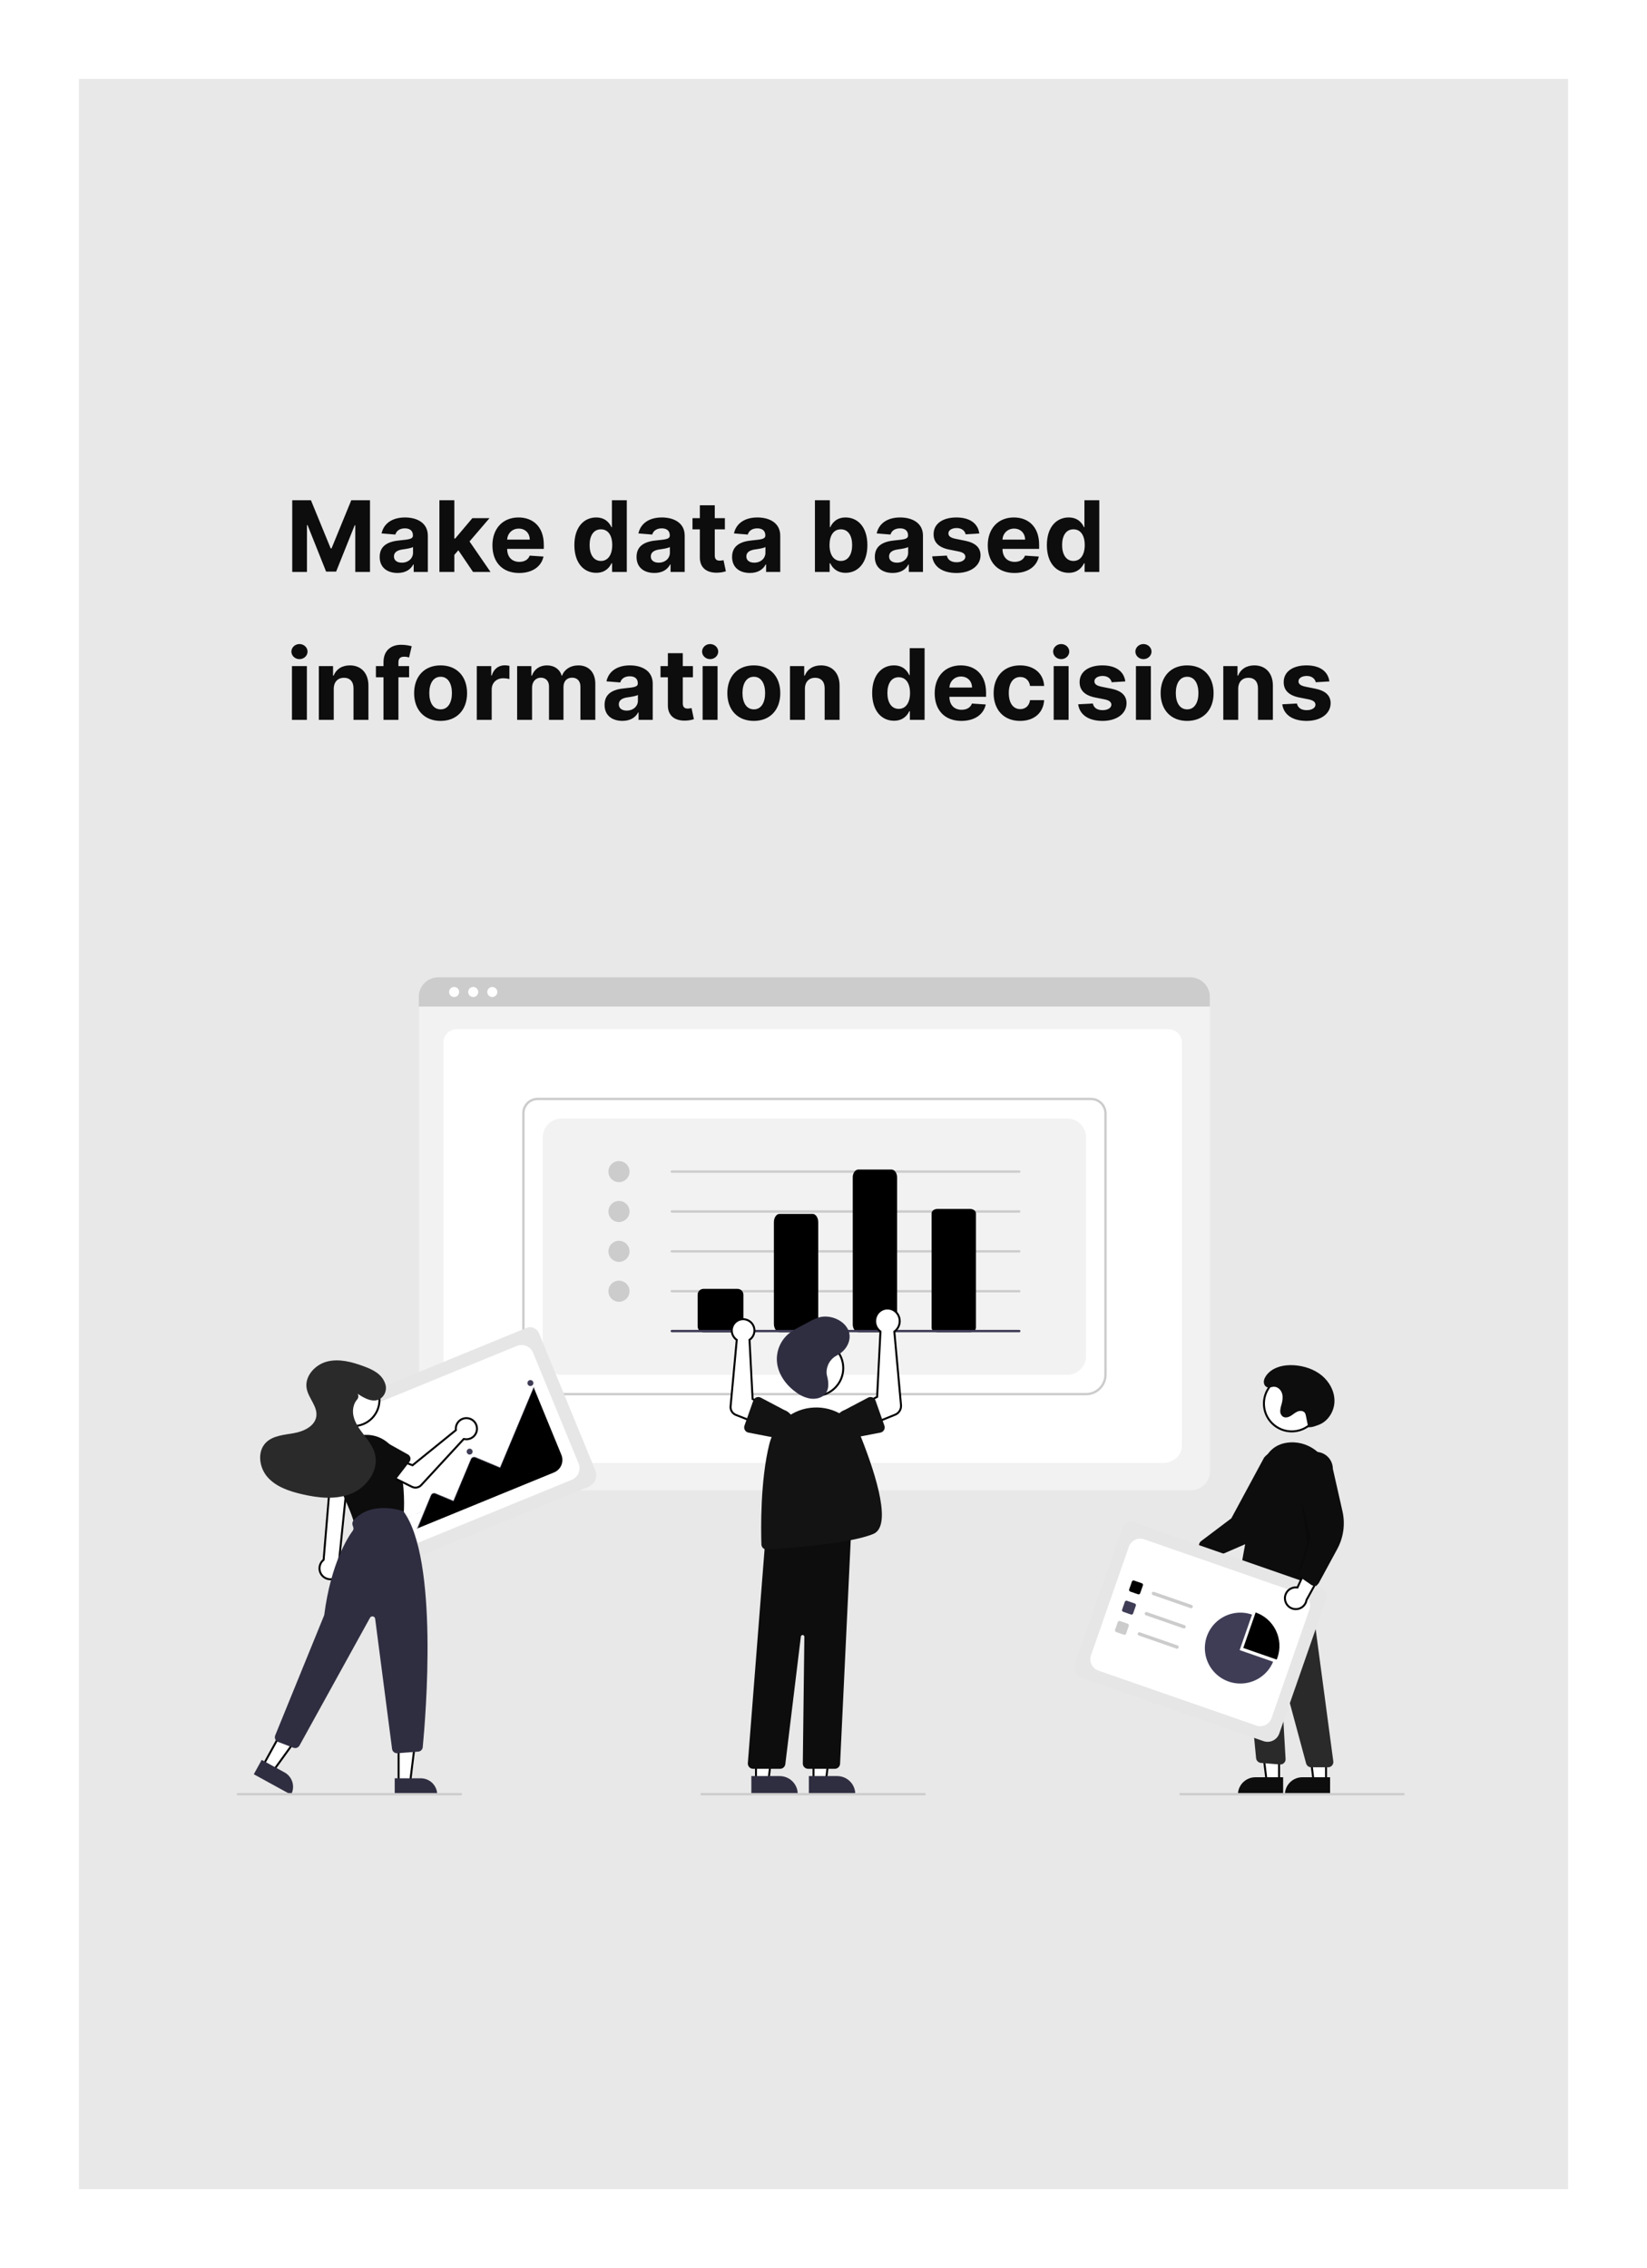 <svg width="167" height="230" viewBox="0 0 167 230" fill="none" xmlns="http://www.w3.org/2000/svg">
<g filter="url(#filter0_d_436_207)">
<rect x="2" y="9" width="151" height="214" fill="#E8E8E8"/>
<path d="M23.632 51.727V59H25.124V54.249H25.184L27.066 58.965H28.082L29.964 54.266H30.024V59H31.516V51.727H29.619L27.616 56.614H27.531L25.528 51.727H23.632ZM34.309 59.103C35.116 59.103 35.638 58.751 35.904 58.244H35.947V59H37.381V55.321C37.381 54.021 36.28 53.474 35.066 53.474C33.759 53.474 32.9 54.099 32.69 55.094L34.089 55.207C34.192 54.845 34.515 54.579 35.059 54.579C35.574 54.579 35.868 54.838 35.868 55.285V55.307C35.868 55.658 35.496 55.705 34.547 55.797C33.468 55.896 32.498 56.258 32.498 57.477C32.498 58.556 33.269 59.103 34.309 59.103ZM34.743 58.059C34.278 58.059 33.944 57.842 33.944 57.427C33.944 57.001 34.295 56.791 34.828 56.717C35.158 56.67 35.698 56.592 35.879 56.472V57.05C35.879 57.622 35.407 58.059 34.743 58.059ZM38.555 59H40.068V57.267L40.476 56.802L41.964 59H43.736L41.609 55.907L43.633 53.545H41.897L40.149 55.616H40.068V51.727H38.555V59ZM46.636 59.106C47.986 59.106 48.895 58.45 49.108 57.438L47.709 57.345C47.556 57.761 47.166 57.977 46.661 57.977C45.905 57.977 45.425 57.477 45.425 56.663V56.66H49.14V56.244C49.14 54.391 48.018 53.474 46.576 53.474C44.971 53.474 43.93 54.614 43.93 56.298C43.93 58.027 44.957 59.106 46.636 59.106ZM45.425 55.722C45.457 55.101 45.93 54.604 46.601 54.604C47.258 54.604 47.712 55.072 47.716 55.722H45.425ZM54.452 59.089C55.332 59.089 55.79 58.581 56 58.126H56.064V59H57.555V51.727H56.046V54.462H56C55.797 54.018 55.361 53.474 54.448 53.474C53.251 53.474 52.239 54.405 52.239 56.28C52.239 58.105 53.209 59.089 54.452 59.089ZM54.931 57.885C54.189 57.885 53.784 57.224 53.784 56.273C53.784 55.328 54.182 54.678 54.931 54.678C55.666 54.678 56.078 55.3 56.078 56.273C56.078 57.246 55.659 57.885 54.931 57.885ZM60.354 59.103C61.16 59.103 61.682 58.751 61.949 58.244H61.992V59H63.426V55.321C63.426 54.021 62.325 53.474 61.111 53.474C59.804 53.474 58.945 54.099 58.735 55.094L60.134 55.207C60.237 54.845 60.56 54.579 61.104 54.579C61.619 54.579 61.913 54.838 61.913 55.285V55.307C61.913 55.658 61.541 55.705 60.592 55.797C59.513 55.896 58.543 56.258 58.543 57.477C58.543 58.556 59.314 59.103 60.354 59.103ZM60.788 58.059C60.322 58.059 59.989 57.842 59.989 57.427C59.989 57.001 60.34 56.791 60.873 56.717C61.203 56.67 61.743 56.592 61.924 56.472V57.05C61.924 57.622 61.452 58.059 60.788 58.059ZM67.501 53.545H66.475V52.239H64.962V53.545H64.216V54.682H64.962V57.523C64.955 58.592 65.683 59.121 66.78 59.075C67.171 59.06 67.448 58.982 67.6 58.932L67.363 57.807C67.288 57.821 67.128 57.856 66.986 57.856C66.684 57.856 66.475 57.743 66.475 57.324V54.682H67.501V53.545ZM70.042 59.103C70.848 59.103 71.37 58.751 71.636 58.244H71.679V59H73.114V55.321C73.114 54.021 72.013 53.474 70.798 53.474C69.492 53.474 68.632 54.099 68.423 55.094L69.822 55.207C69.925 54.845 70.248 54.579 70.791 54.579C71.306 54.579 71.601 54.838 71.601 55.285V55.307C71.601 55.658 71.228 55.705 70.28 55.797C69.2 55.896 68.231 56.258 68.231 57.477C68.231 58.556 69.001 59.103 70.042 59.103ZM70.475 58.059C70.01 58.059 69.676 57.842 69.676 57.427C69.676 57.001 70.028 56.791 70.56 56.717C70.891 56.67 71.43 56.592 71.612 56.472V57.05C71.612 57.622 71.139 58.059 70.475 58.059ZM76.63 59H78.122V58.126H78.189C78.399 58.581 78.857 59.089 79.737 59.089C80.98 59.089 81.95 58.105 81.95 56.28C81.95 54.405 80.938 53.474 79.741 53.474C78.828 53.474 78.391 54.018 78.189 54.462H78.143V51.727H76.63V59ZM78.111 56.273C78.111 55.3 78.523 54.678 79.258 54.678C80.007 54.678 80.405 55.328 80.405 56.273C80.405 57.224 80 57.885 79.258 57.885C78.53 57.885 78.111 57.246 78.111 56.273ZM84.515 59.103C85.321 59.103 85.843 58.751 86.109 58.244H86.152V59H87.586V55.321C87.586 54.021 86.485 53.474 85.271 53.474C83.964 53.474 83.105 54.099 82.895 55.094L84.294 55.207C84.397 54.845 84.721 54.579 85.264 54.579C85.779 54.579 86.073 54.838 86.073 55.285V55.307C86.073 55.658 85.701 55.705 84.752 55.797C83.673 55.896 82.704 56.258 82.704 57.477C82.704 58.556 83.474 59.103 84.515 59.103ZM84.948 58.059C84.483 58.059 84.149 57.842 84.149 57.427C84.149 57.001 84.5 56.791 85.033 56.717C85.363 56.67 85.903 56.592 86.084 56.472V57.05C86.084 57.622 85.612 58.059 84.948 58.059ZM93.298 55.101C93.163 54.096 92.354 53.474 90.976 53.474C89.58 53.474 88.66 54.121 88.664 55.172C88.66 55.989 89.175 56.518 90.241 56.731L91.185 56.919C91.661 57.015 91.878 57.189 91.885 57.462C91.878 57.785 91.526 58.016 90.997 58.016C90.457 58.016 90.099 57.785 90.006 57.342L88.519 57.42C88.66 58.464 89.548 59.106 90.994 59.106C92.407 59.106 93.419 58.386 93.423 57.31C93.419 56.521 92.904 56.049 91.846 55.832L90.859 55.633C90.351 55.523 90.163 55.349 90.166 55.087C90.163 54.76 90.532 54.547 91.001 54.547C91.526 54.547 91.839 54.834 91.913 55.186L93.298 55.101ZM96.861 59.106C98.21 59.106 99.12 58.45 99.333 57.438L97.933 57.345C97.781 57.761 97.39 57.977 96.886 57.977C96.129 57.977 95.65 57.477 95.65 56.663V56.66H99.365V56.244C99.365 54.391 98.242 53.474 96.801 53.474C95.195 53.474 94.155 54.614 94.155 56.298C94.155 58.027 95.181 59.106 96.861 59.106ZM95.65 55.722C95.682 55.101 96.154 54.604 96.826 54.604C97.482 54.604 97.937 55.072 97.941 55.722H95.65ZM102.362 59.089C103.242 59.089 103.7 58.581 103.91 58.126H103.974V59H105.465V51.727H103.956V54.462H103.91C103.708 54.018 103.271 53.474 102.358 53.474C101.161 53.474 100.149 54.405 100.149 56.28C100.149 58.105 101.119 59.089 102.362 59.089ZM102.841 57.885C102.099 57.885 101.694 57.224 101.694 56.273C101.694 55.328 102.092 54.678 102.841 54.678C103.576 54.678 103.988 55.3 103.988 56.273C103.988 57.246 103.569 57.885 102.841 57.885ZM23.604 74H25.116V68.546H23.604V74ZM24.364 67.842C24.815 67.842 25.184 67.498 25.184 67.075C25.184 66.656 24.815 66.312 24.364 66.312C23.916 66.312 23.547 66.656 23.547 67.075C23.547 67.498 23.916 67.842 24.364 67.842ZM27.841 70.847C27.845 70.144 28.264 69.731 28.875 69.731C29.482 69.731 29.848 70.129 29.844 70.797V74H31.357V70.527C31.357 69.256 30.611 68.474 29.475 68.474C28.665 68.474 28.079 68.872 27.834 69.508H27.77V68.546H26.328V74H27.841V70.847ZM35.482 68.546H34.399V68.18C34.399 67.81 34.548 67.594 34.992 67.594C35.173 67.594 35.358 67.633 35.479 67.672L35.745 66.535C35.557 66.479 35.141 66.386 34.676 66.386C33.65 66.386 32.886 66.965 32.886 68.151V68.546H32.116V69.682H32.886V74H34.399V69.682H35.482V68.546ZM38.676 74.106C40.33 74.106 41.36 72.974 41.36 71.294C41.36 69.604 40.33 68.474 38.676 68.474C37.021 68.474 35.991 69.604 35.991 71.294C35.991 72.974 37.021 74.106 38.676 74.106ZM38.683 72.935C37.919 72.935 37.529 72.235 37.529 71.283C37.529 70.332 37.919 69.629 38.683 69.629C39.432 69.629 39.823 70.332 39.823 71.283C39.823 72.235 39.432 72.935 38.683 72.935ZM42.344 74H43.857V70.914C43.857 70.243 44.347 69.781 45.014 69.781C45.224 69.781 45.511 69.817 45.654 69.863V68.521C45.519 68.489 45.33 68.467 45.178 68.467C44.567 68.467 44.066 68.822 43.867 69.497H43.81V68.546H42.344V74ZM46.436 74H47.949V70.726C47.949 70.122 48.332 69.721 48.836 69.721C49.334 69.721 49.667 70.062 49.667 70.598V74H51.134V70.669C51.134 70.104 51.457 69.721 52.008 69.721C52.49 69.721 52.853 70.023 52.853 70.63V74H54.362V70.332C54.362 69.149 53.659 68.474 52.643 68.474C51.844 68.474 51.223 68.883 50.999 69.508H50.942C50.768 68.876 50.211 68.474 49.461 68.474C48.726 68.474 48.169 68.865 47.941 69.508H47.877V68.546H46.436V74ZM57.112 74.103C57.918 74.103 58.44 73.751 58.707 73.244H58.749V74H60.184V70.321C60.184 69.021 59.083 68.474 57.869 68.474C56.562 68.474 55.702 69.099 55.493 70.094L56.892 70.207C56.995 69.845 57.318 69.579 57.861 69.579C58.376 69.579 58.671 69.838 58.671 70.285V70.307C58.671 70.658 58.298 70.704 57.35 70.797C56.271 70.896 55.301 71.258 55.301 72.477C55.301 73.556 56.072 74.103 57.112 74.103ZM57.545 73.059C57.08 73.059 56.746 72.842 56.746 72.427C56.746 72.001 57.098 71.791 57.631 71.717C57.961 71.671 58.501 71.592 58.682 71.472V72.05C58.682 72.622 58.209 73.059 57.545 73.059ZM64.259 68.546H63.233V67.239H61.72V68.546H60.974V69.682H61.72V72.523C61.713 73.592 62.441 74.121 63.538 74.075C63.929 74.06 64.206 73.982 64.358 73.933L64.12 72.807C64.046 72.821 63.886 72.856 63.744 72.856C63.442 72.856 63.233 72.743 63.233 72.324V69.682H64.259V68.546ZM65.244 74H66.757V68.546H65.244V74ZM66.004 67.842C66.455 67.842 66.825 67.498 66.825 67.075C66.825 66.656 66.455 66.312 66.004 66.312C65.557 66.312 65.188 66.656 65.188 67.075C65.188 67.498 65.557 67.842 66.004 67.842ZM70.433 74.106C72.088 74.106 73.118 72.974 73.118 71.294C73.118 69.604 72.088 68.474 70.433 68.474C68.779 68.474 67.749 69.604 67.749 71.294C67.749 72.974 68.779 74.106 70.433 74.106ZM70.441 72.935C69.677 72.935 69.286 72.235 69.286 71.283C69.286 70.332 69.677 69.629 70.441 69.629C71.19 69.629 71.58 70.332 71.58 71.283C71.58 72.235 71.19 72.935 70.441 72.935ZM75.615 70.847C75.618 70.144 76.037 69.731 76.648 69.731C77.255 69.731 77.621 70.129 77.617 70.797V74H79.13V70.527C79.13 69.256 78.384 68.474 77.248 68.474C76.438 68.474 75.853 68.872 75.607 69.508H75.543V68.546H74.102V74H75.615V70.847ZM84.647 74.089C85.528 74.089 85.986 73.581 86.195 73.126H86.259V74H87.751V66.727H86.241V69.462H86.195C85.993 69.018 85.556 68.474 84.643 68.474C83.447 68.474 82.434 69.405 82.434 71.28C82.434 73.105 83.404 74.089 84.647 74.089ZM85.126 72.885C84.384 72.885 83.979 72.224 83.979 71.273C83.979 70.328 84.377 69.678 85.126 69.678C85.861 69.678 86.273 70.3 86.273 71.273C86.273 72.246 85.854 72.885 85.126 72.885ZM91.48 74.106C92.829 74.106 93.739 73.45 93.952 72.438L92.553 72.345C92.4 72.761 92.009 72.977 91.505 72.977C90.749 72.977 90.269 72.477 90.269 71.663V71.66H93.984V71.244C93.984 69.391 92.862 68.474 91.42 68.474C89.815 68.474 88.774 69.614 88.774 71.298C88.774 73.027 89.8 74.106 91.48 74.106ZM90.269 70.722C90.301 70.101 90.773 69.604 91.445 69.604C92.102 69.604 92.556 70.072 92.56 70.722H90.269ZM97.435 74.106C98.888 74.106 99.8 73.254 99.871 72.001H98.444C98.355 72.583 97.972 72.91 97.453 72.91C96.746 72.91 96.288 72.317 96.288 71.273C96.288 70.243 96.75 69.653 97.453 69.653C98.007 69.653 98.362 70.019 98.444 70.562H99.871C99.808 69.302 98.852 68.474 97.428 68.474C95.773 68.474 94.751 69.621 94.751 71.294C94.751 72.952 95.756 74.106 97.435 74.106ZM100.84 74H102.353V68.546H100.84V74ZM101.6 67.842C102.051 67.842 102.42 67.498 102.42 67.075C102.42 66.656 102.051 66.312 101.6 66.312C101.153 66.312 100.783 66.656 100.783 67.075C100.783 67.498 101.153 67.842 101.6 67.842ZM108.103 70.101C107.968 69.096 107.158 68.474 105.781 68.474C104.385 68.474 103.465 69.121 103.469 70.172C103.465 70.989 103.98 71.518 105.045 71.731L105.99 71.919C106.466 72.015 106.683 72.189 106.69 72.462C106.683 72.785 106.331 73.016 105.802 73.016C105.262 73.016 104.903 72.785 104.811 72.342L103.323 72.42C103.465 73.464 104.353 74.106 105.798 74.106C107.212 74.106 108.224 73.386 108.227 72.31C108.224 71.521 107.709 71.049 106.651 70.832L105.663 70.633C105.156 70.523 104.967 70.349 104.971 70.087C104.967 69.76 105.337 69.547 105.805 69.547C106.331 69.547 106.643 69.835 106.718 70.186L108.103 70.101ZM109.18 74H110.693V68.546H109.18V74ZM109.94 67.842C110.391 67.842 110.76 67.498 110.76 67.075C110.76 66.656 110.391 66.312 109.94 66.312C109.492 66.312 109.123 66.656 109.123 67.075C109.123 67.498 109.492 67.842 109.94 67.842ZM114.369 74.106C116.024 74.106 117.054 72.974 117.054 71.294C117.054 69.604 116.024 68.474 114.369 68.474C112.714 68.474 111.684 69.604 111.684 71.294C111.684 72.974 112.714 74.106 114.369 74.106ZM114.376 72.935C113.613 72.935 113.222 72.235 113.222 71.283C113.222 70.332 113.613 69.629 114.376 69.629C115.125 69.629 115.516 70.332 115.516 71.283C115.516 72.235 115.125 72.935 114.376 72.935ZM119.55 70.847C119.554 70.144 119.973 69.731 120.583 69.731C121.191 69.731 121.556 70.129 121.553 70.797V74H123.066V70.527C123.066 69.256 122.32 68.474 121.184 68.474C120.374 68.474 119.788 68.872 119.543 69.508H119.479V68.546H118.037V74H119.55V70.847ZM128.796 70.101C128.661 69.096 127.852 68.474 126.474 68.474C125.078 68.474 124.159 69.121 124.162 70.172C124.159 70.989 124.673 71.518 125.739 71.731L126.683 71.919C127.159 72.015 127.376 72.189 127.383 72.462C127.376 72.785 127.024 73.016 126.495 73.016C125.955 73.016 125.597 72.785 125.504 72.342L124.017 72.42C124.159 73.464 125.046 74.106 126.492 74.106C127.905 74.106 128.917 73.386 128.921 72.31C128.917 71.521 128.402 71.049 127.344 70.832L126.357 70.633C125.849 70.523 125.661 70.349 125.664 70.087C125.661 69.76 126.03 69.547 126.499 69.547C127.024 69.547 127.337 69.835 127.411 70.186L128.796 70.101Z" fill="#0D0D0D"/>
<g clip-path="url(#clip0_436_207)">
<path d="M114.733 152.134H38.455C37.934 152.133 37.435 151.926 37.067 151.559C36.699 151.191 36.492 150.692 36.491 150.172V103.189C36.492 102.808 36.643 102.443 36.913 102.173C37.183 101.904 37.548 101.752 37.93 101.752H115.233C115.621 101.752 115.993 101.906 116.268 102.18C116.542 102.455 116.696 102.826 116.697 103.214V150.172C116.696 150.692 116.489 151.191 116.121 151.559C115.753 151.926 115.254 152.133 114.733 152.134Z" fill="#F2F2F2"/>
<path d="M111.95 149.356H40.862C39.819 149.356 38.972 148.563 38.972 147.588V106.675C38.972 105.952 39.6 105.364 40.372 105.364H112.417C113.202 105.364 113.84 105.961 113.84 106.696V147.588C113.84 148.563 112.992 149.356 111.95 149.356Z" fill="white"/>
<path d="M116.669 103.077H36.464V102.078C36.464 101.556 36.672 101.056 37.042 100.687C37.411 100.318 37.912 100.111 38.435 100.11H114.698C115.221 100.111 115.722 100.318 116.091 100.687C116.461 101.056 116.669 101.556 116.669 102.078V103.077Z" fill="#CCCCCC"/>
<path d="M40.046 102.106C40.327 102.106 40.556 101.878 40.556 101.596C40.556 101.315 40.327 101.087 40.046 101.087C39.764 101.087 39.536 101.315 39.536 101.596C39.536 101.878 39.764 102.106 40.046 102.106Z" fill="white"/>
<path d="M41.981 102.106C42.263 102.106 42.491 101.878 42.491 101.596C42.491 101.315 42.263 101.087 41.981 101.087C41.7 101.087 41.471 101.315 41.471 101.596C41.471 101.878 41.7 102.106 41.981 102.106Z" fill="white"/>
<path d="M43.916 102.106C44.198 102.106 44.426 101.878 44.426 101.596C44.426 101.315 44.198 101.087 43.916 101.087C43.635 101.087 43.407 101.315 43.407 101.596C43.407 101.878 43.635 102.106 43.916 102.106Z" fill="white"/>
<path d="M104.126 142.494H49.035C48.483 142.493 47.953 142.274 47.563 141.884C47.172 141.493 46.953 140.965 46.952 140.413V113.88C46.952 113.468 47.117 113.072 47.409 112.781C47.701 112.489 48.097 112.325 48.51 112.324H104.626C105.045 112.325 105.448 112.491 105.744 112.788C106.041 113.084 106.208 113.486 106.209 113.905V140.413C106.208 140.965 105.988 141.493 105.598 141.884C105.207 142.274 104.678 142.493 104.126 142.494ZM48.51 112.562C48.16 112.562 47.824 112.701 47.577 112.949C47.33 113.196 47.19 113.531 47.19 113.88V140.413C47.191 140.902 47.385 141.37 47.731 141.715C48.077 142.061 48.546 142.255 49.035 142.256H104.126C104.615 142.255 105.084 142.061 105.43 141.715C105.775 141.37 105.97 140.902 105.971 140.413V113.905C105.97 113.549 105.828 113.208 105.576 112.956C105.324 112.704 104.982 112.562 104.626 112.562H48.51Z" fill="#CCCCCC"/>
<path d="M50.939 140.413H102.221C102.726 140.413 103.211 140.213 103.568 139.856C103.925 139.499 104.126 139.015 104.126 138.511V116.331C104.126 115.826 103.925 115.342 103.568 114.985C103.211 114.629 102.726 114.428 102.221 114.428H50.939C50.434 114.428 49.95 114.629 49.593 114.985C49.236 115.342 49.035 115.826 49.035 116.331V138.511C49.035 139.015 49.236 139.499 49.593 139.856C49.95 140.213 50.434 140.413 50.939 140.413Z" fill="#F2F2F2"/>
<path d="M56.762 120.881C57.354 120.881 57.833 120.402 57.833 119.811C57.833 119.22 57.354 118.741 56.762 118.741C56.17 118.741 55.691 119.22 55.691 119.811C55.691 120.402 56.17 120.881 56.762 120.881Z" fill="#CCCCCC"/>
<path d="M56.762 124.924C57.354 124.924 57.833 124.445 57.833 123.854C57.833 123.263 57.354 122.784 56.762 122.784C56.17 122.784 55.691 123.263 55.691 123.854C55.691 124.445 56.17 124.924 56.762 124.924Z" fill="#CCCCCC"/>
<path d="M56.762 128.966C57.354 128.966 57.833 128.487 57.833 127.896C57.833 127.305 57.354 126.826 56.762 126.826C56.17 126.826 55.691 127.305 55.691 127.896C55.691 128.487 56.17 128.966 56.762 128.966Z" fill="#CCCCCC"/>
<path d="M56.762 133.009C57.354 133.009 57.833 132.53 57.833 131.939C57.833 131.348 57.354 130.869 56.762 130.869C56.17 130.869 55.691 131.348 55.691 131.939C55.691 132.53 56.17 133.009 56.762 133.009Z" fill="#CCCCCC"/>
<path d="M97.351 119.93H62.118C62.087 119.93 62.057 119.918 62.034 119.895C62.012 119.873 61.999 119.843 61.999 119.811C61.999 119.78 62.012 119.75 62.034 119.727C62.057 119.705 62.087 119.692 62.118 119.692H97.351C97.382 119.692 97.412 119.705 97.435 119.727C97.457 119.75 97.47 119.78 97.47 119.811C97.47 119.843 97.457 119.873 97.435 119.895C97.412 119.918 97.382 119.93 97.351 119.93Z" fill="#CCCCCC"/>
<path d="M97.351 123.973H62.118C62.087 123.973 62.057 123.96 62.034 123.938C62.012 123.916 61.999 123.885 61.999 123.854C61.999 123.822 62.012 123.792 62.034 123.77C62.057 123.747 62.087 123.735 62.118 123.735H97.351C97.382 123.735 97.412 123.747 97.435 123.77C97.457 123.792 97.47 123.822 97.47 123.854C97.47 123.885 97.457 123.916 97.435 123.938C97.412 123.96 97.382 123.973 97.351 123.973Z" fill="#CCCCCC"/>
<path d="M97.351 128.015H62.118C62.087 128.015 62.057 128.003 62.034 127.98C62.012 127.958 61.999 127.928 61.999 127.896C61.999 127.865 62.012 127.834 62.034 127.812C62.057 127.79 62.087 127.777 62.118 127.777H97.351C97.382 127.777 97.412 127.79 97.435 127.812C97.457 127.834 97.47 127.865 97.47 127.896C97.47 127.928 97.457 127.958 97.435 127.98C97.412 128.003 97.382 128.015 97.351 128.015Z" fill="#CCCCCC"/>
<path d="M97.351 132.058H62.118C62.087 132.058 62.057 132.045 62.034 132.023C62.012 132 61.999 131.97 61.999 131.939C61.999 131.907 62.012 131.877 62.034 131.855C62.057 131.832 62.087 131.82 62.118 131.82H97.351C97.382 131.82 97.412 131.832 97.435 131.855C97.457 131.877 97.47 131.907 97.47 131.939C97.47 131.97 97.457 132 97.435 132.023C97.412 132.045 97.382 132.058 97.351 132.058Z" fill="#CCCCCC"/>
<path d="M68.784 136.1H65.332C65.174 136.1 65.023 136.038 64.912 135.926C64.8 135.815 64.737 135.664 64.737 135.506V132.296C64.737 132.138 64.8 131.987 64.912 131.875C65.023 131.764 65.174 131.701 65.332 131.701H68.784C68.942 131.701 69.093 131.764 69.205 131.875C69.316 131.987 69.379 132.138 69.379 132.296V135.506C69.379 135.664 69.316 135.815 69.205 135.926C69.093 136.038 68.942 136.1 68.784 136.1Z" fill="black"/>
<path d="M76.39 136.09H73.046C72.893 136.09 72.746 136.001 72.638 135.842C72.53 135.684 72.469 135.469 72.469 135.245V124.941C72.469 124.717 72.53 124.503 72.638 124.344C72.746 124.186 72.893 124.097 73.046 124.097H76.39C76.543 124.097 76.69 124.186 76.798 124.344C76.906 124.503 76.967 124.717 76.967 124.941V135.245C76.967 135.469 76.906 135.684 76.798 135.842C76.69 136.001 76.543 136.09 76.39 136.09Z" fill="black"/>
<path d="M84.386 136.09H81.041C80.889 136.09 80.742 136.007 80.634 135.86C80.526 135.713 80.465 135.513 80.465 135.305V120.385C80.465 120.176 80.526 119.977 80.634 119.83C80.742 119.682 80.889 119.6 81.041 119.599H84.386C84.539 119.6 84.685 119.682 84.793 119.83C84.901 119.977 84.962 120.176 84.962 120.385V135.305C84.962 135.513 84.901 135.713 84.793 135.86C84.685 136.007 84.539 136.09 84.386 136.09Z" fill="black"/>
<path d="M92.381 136.09H89.037C88.884 136.09 88.737 136.042 88.629 135.957C88.521 135.872 88.46 135.757 88.46 135.637V124.05C88.46 123.93 88.521 123.815 88.629 123.73C88.737 123.645 88.884 123.597 89.037 123.597H92.381C92.534 123.597 92.68 123.645 92.789 123.73C92.897 123.815 92.957 123.93 92.958 124.05V135.637C92.957 135.757 92.897 135.872 92.789 135.957C92.68 136.042 92.534 136.09 92.381 136.09Z" fill="black"/>
<path d="M97.351 136.1H62.118C62.087 136.1 62.057 136.088 62.034 136.065C62.012 136.043 61.999 136.013 61.999 135.981C61.999 135.95 62.012 135.919 62.034 135.897C62.057 135.875 62.087 135.862 62.118 135.862H97.351C97.382 135.862 97.412 135.875 97.435 135.897C97.457 135.919 97.47 135.95 97.47 135.981C97.47 136.013 97.457 136.043 97.435 136.065C97.412 136.088 97.382 136.1 97.351 136.1Z" fill="#3F3D56"/>
<path d="M112.83 158.28C112.926 158.135 113.054 158.012 113.203 157.92C113.352 157.829 113.519 157.771 113.693 157.751C113.867 157.732 114.043 157.75 114.209 157.806C114.375 157.861 114.527 157.953 114.654 158.073L118.433 156.125L118.198 158.32L114.645 159.834C114.428 160.033 114.146 160.146 113.851 160.151C113.557 160.157 113.27 160.054 113.047 159.862C112.823 159.671 112.677 159.404 112.637 159.112C112.598 158.821 112.666 158.525 112.83 158.28Z" fill="#FFB8B8"/>
<path d="M116.082 159.099C115.996 159.032 115.933 158.94 115.901 158.836L115.6 157.866C115.568 157.761 115.569 157.649 115.602 157.544C115.636 157.439 115.701 157.348 115.789 157.281L118.852 154.97L122.17 148.821C122.309 148.642 122.482 148.493 122.679 148.381C122.876 148.269 123.093 148.196 123.318 148.168C123.543 148.14 123.771 148.156 123.989 148.216C124.208 148.276 124.413 148.378 124.592 148.517C124.771 148.656 124.92 148.828 125.033 149.025C125.145 149.222 125.217 149.438 125.245 149.663C125.274 149.888 125.257 150.116 125.197 150.334C125.137 150.552 125.035 150.757 124.896 150.935L123.009 154.915C122.436 156.123 121.443 157.082 120.216 157.613L116.626 159.169C116.556 159.199 116.482 159.214 116.407 159.213C116.331 159.212 116.257 159.196 116.189 159.164C116.151 159.147 116.115 159.125 116.082 159.099Z" fill="#0D0D0D"/>
<path d="M127.803 143.335C127.803 144.892 126.539 146.155 124.98 146.155C123.42 146.155 122.156 144.892 122.156 143.335C122.156 141.777 123.42 140.514 124.98 140.514C126.539 140.514 127.803 141.777 127.803 143.335Z" fill="white" stroke="black" stroke-width="0.2"/>
<path d="M123.694 176.121L123.694 181.543L122.423 181.543L121.753 176.121L123.694 176.121Z" fill="white" stroke="black" stroke-width="0.2"/>
<path d="M121.292 181.227H124.106V182.997H119.52C119.52 182.764 119.566 182.534 119.655 182.319C119.744 182.104 119.875 181.909 120.039 181.745C120.204 181.581 120.399 181.45 120.614 181.361C120.829 181.272 121.06 181.227 121.292 181.227Z" fill="#0D0D0D"/>
<path d="M128.455 176.121L128.455 181.543L127.184 181.543L126.515 176.121L128.455 176.121Z" fill="white" stroke="black" stroke-width="0.2"/>
<path d="M126.053 181.227H128.867V182.997H124.281C124.281 182.764 124.327 182.534 124.416 182.319C124.505 182.104 124.636 181.909 124.8 181.745C124.965 181.581 125.16 181.45 125.375 181.361C125.59 181.272 125.82 181.227 126.053 181.227Z" fill="#0D0D0D"/>
<path d="M128.661 180.217L126.951 180.217C126.834 180.216 126.719 180.178 126.626 180.106C126.532 180.035 126.465 179.934 126.434 179.821L123.973 170.701C123.969 170.687 123.96 170.675 123.948 170.667C123.935 170.659 123.92 170.656 123.906 170.658C123.891 170.66 123.878 170.668 123.869 170.679C123.86 170.691 123.855 170.705 123.856 170.72L124.353 179.369C124.357 179.446 124.345 179.522 124.318 179.593C124.29 179.665 124.247 179.73 124.192 179.783C124.137 179.836 124.071 179.877 123.999 179.903C123.927 179.929 123.85 179.939 123.774 179.933L121.852 179.773C121.729 179.762 121.613 179.71 121.524 179.624C121.435 179.538 121.379 179.424 121.364 179.301L119.613 161.14L120.291 161.546L126.638 160.47L129.192 179.611C129.202 179.687 129.196 179.763 129.174 179.836C129.152 179.909 129.115 179.977 129.064 180.034C129.014 180.091 128.952 180.137 128.883 180.169C128.813 180.2 128.738 180.217 128.661 180.217H128.661Z" fill="#2A2A2A"/>
<path d="M121.736 163.057C121.036 163.052 120.35 162.859 119.749 162.499C119.657 162.444 119.583 162.362 119.538 162.265C119.492 162.168 119.478 162.059 119.495 161.953C119.718 160.587 120.886 153.582 121.948 149.762C122.381 148.207 123.337 147.369 124.791 147.272C126.918 147.133 128.808 148.795 129.005 150.982C129.353 154.84 127.942 160.321 127.319 162.499C127.295 162.583 127.251 162.66 127.19 162.723C127.129 162.786 127.054 162.833 126.971 162.86C126.887 162.887 126.799 162.893 126.712 162.878C126.626 162.863 126.545 162.827 126.476 162.773L125.207 161.787C125.129 161.728 125.032 161.697 124.934 161.701C124.836 161.705 124.742 161.744 124.669 161.81C123.6 162.763 122.584 163.057 121.736 163.057Z" fill="#0D0D0D"/>
<path opacity="0.2" d="M125.933 152.87L127.004 157.388L125.457 161.193L126.528 157.507L125.933 152.87Z" fill="black"/>
<path d="M126.648 145.736C126.908 145.741 127.166 145.694 127.408 145.599C127.514 145.558 127.625 145.524 127.731 145.483C128.669 145.121 129.287 144.123 129.31 143.119C129.332 142.114 128.811 141.14 128.038 140.497C127.265 139.855 126.263 139.525 125.26 139.448C124.18 139.366 122.964 139.64 122.36 140.538C122.2 140.778 122.087 141.068 122.182 141.357C122.211 141.444 122.262 141.522 122.33 141.583C122.6 141.823 122.868 141.643 123.143 141.627C123.521 141.605 123.86 141.91 123.982 142.268C124.104 142.626 124.05 143.02 123.952 143.385C123.877 143.604 123.829 143.832 123.811 144.064C123.803 144.179 123.825 144.296 123.874 144.401C123.924 144.506 123.999 144.597 124.094 144.665C124.33 144.807 124.64 144.725 124.876 144.582C125.112 144.44 125.316 144.242 125.571 144.138C125.827 144.033 126.169 144.056 126.318 144.288C126.365 144.373 126.397 144.465 126.412 144.56C126.545 145.166 126.515 145.13 126.648 145.736Z" fill="#0D0D0D"/>
<path d="M122.116 177.564L103.81 171.196C103.496 171.086 103.239 170.857 103.094 170.557C102.949 170.258 102.929 169.914 103.038 169.6L107.795 155.955C107.875 155.725 108.044 155.537 108.263 155.431C108.483 155.325 108.735 155.31 108.966 155.39L127.891 161.973C128.125 162.055 128.317 162.226 128.425 162.449C128.533 162.672 128.548 162.929 128.466 163.163L123.714 176.792C123.605 177.106 123.375 177.364 123.075 177.508C122.776 177.653 122.431 177.673 122.116 177.564Z" fill="#E6E6E6"/>
<path d="M105.373 170.412L121.38 175.981C121.685 176.087 122.019 176.067 122.31 175.927C122.6 175.787 122.823 175.537 122.929 175.232L126.771 164.214C126.877 163.91 126.858 163.576 126.717 163.286C126.577 162.995 126.326 162.773 126.022 162.667L110.014 157.098C109.71 156.992 109.375 157.011 109.084 157.151C108.794 157.292 108.571 157.542 108.465 157.846L104.623 168.864C104.571 169.015 104.549 169.174 104.558 169.334C104.567 169.493 104.608 169.649 104.677 169.793C104.747 169.937 104.844 170.065 104.963 170.172C105.083 170.278 105.222 170.359 105.373 170.412Z" fill="white"/>
<path d="M109.392 162.671L108.6 162.395C108.557 162.38 108.521 162.349 108.502 162.308C108.482 162.267 108.479 162.22 108.494 162.177L108.77 161.385C108.785 161.342 108.816 161.307 108.857 161.287C108.898 161.267 108.946 161.264 108.989 161.279L109.781 161.555C109.824 161.57 109.86 161.601 109.879 161.642C109.899 161.683 109.902 161.73 109.887 161.773L109.611 162.565C109.596 162.608 109.564 162.644 109.523 162.663C109.483 162.683 109.435 162.686 109.392 162.671Z" fill="black"/>
<path d="M108.677 164.723L107.884 164.447C107.841 164.432 107.806 164.4 107.786 164.36C107.766 164.319 107.763 164.271 107.778 164.228L108.055 163.437C108.07 163.394 108.101 163.358 108.142 163.339C108.183 163.319 108.23 163.316 108.273 163.331L109.066 163.607C109.109 163.622 109.144 163.653 109.164 163.694C109.184 163.735 109.186 163.782 109.172 163.825L108.895 164.617C108.88 164.66 108.849 164.695 108.808 164.715C108.767 164.735 108.72 164.738 108.677 164.723Z" fill="#3F3D56"/>
<path d="M107.962 166.774L107.169 166.498C107.126 166.483 107.091 166.452 107.071 166.411C107.051 166.37 107.048 166.323 107.063 166.28L107.339 165.488C107.354 165.445 107.386 165.41 107.427 165.39C107.468 165.37 107.515 165.368 107.558 165.383L108.351 165.658C108.394 165.673 108.429 165.705 108.449 165.746C108.469 165.787 108.471 165.834 108.456 165.877L108.18 166.669C108.165 166.712 108.134 166.747 108.093 166.767C108.052 166.786 108.005 166.789 107.962 166.774Z" fill="#CCCCCC"/>
<path d="M114.719 164.08L110.899 162.751C110.878 162.744 110.858 162.732 110.842 162.717C110.825 162.702 110.811 162.684 110.801 162.664C110.791 162.644 110.785 162.622 110.784 162.599C110.783 162.576 110.786 162.554 110.793 162.533C110.801 162.511 110.812 162.492 110.827 162.475C110.842 162.458 110.861 162.444 110.881 162.434C110.901 162.425 110.923 162.419 110.946 162.418C110.969 162.416 110.991 162.42 111.012 162.427L114.832 163.756C114.853 163.763 114.873 163.775 114.89 163.79C114.907 163.805 114.921 163.823 114.931 163.843C114.94 163.864 114.946 163.886 114.947 163.908C114.949 163.931 114.946 163.953 114.938 163.974C114.931 163.996 114.919 164.015 114.904 164.032C114.889 164.049 114.871 164.063 114.851 164.073C114.83 164.082 114.808 164.088 114.786 164.089C114.763 164.091 114.74 164.087 114.719 164.08Z" fill="#CCCCCC"/>
<path d="M114.004 166.132L110.184 164.803C110.141 164.788 110.106 164.757 110.086 164.716C110.066 164.675 110.064 164.628 110.079 164.585C110.094 164.542 110.125 164.506 110.166 164.487C110.207 164.467 110.254 164.464 110.297 164.479L114.117 165.808C114.138 165.815 114.158 165.827 114.175 165.842C114.192 165.857 114.205 165.875 114.215 165.895C114.225 165.915 114.231 165.937 114.232 165.96C114.234 165.982 114.23 166.005 114.223 166.026C114.216 166.048 114.204 166.067 114.189 166.084C114.174 166.101 114.156 166.115 114.135 166.124C114.115 166.134 114.093 166.14 114.07 166.141C114.048 166.142 114.025 166.139 114.004 166.132Z" fill="#CCCCCC"/>
<path d="M113.289 168.183L109.469 166.854C109.426 166.84 109.391 166.808 109.371 166.767C109.351 166.726 109.348 166.679 109.363 166.636C109.378 166.593 109.41 166.558 109.451 166.538C109.492 166.518 109.539 166.516 109.582 166.531L113.401 167.859C113.444 167.874 113.48 167.906 113.5 167.947C113.519 167.988 113.522 168.035 113.507 168.078C113.492 168.121 113.461 168.156 113.42 168.176C113.379 168.196 113.332 168.198 113.289 168.183Z" fill="#CCCCCC"/>
<path d="M123.453 169.295C123.481 169.228 123.507 169.161 123.532 169.091C123.845 168.191 123.788 167.203 123.373 166.344C122.958 165.486 122.218 164.827 121.316 164.514L120.061 168.115L123.453 169.295Z" fill="black"/>
<path d="M119.696 168.334L120.951 164.733C120.288 164.502 119.571 164.47 118.89 164.641C118.208 164.813 117.592 165.179 117.117 165.696C116.641 166.213 116.328 166.857 116.215 167.55C116.102 168.243 116.194 168.953 116.481 169.594C116.767 170.235 117.235 170.778 117.827 171.156C118.419 171.535 119.108 171.732 119.811 171.723C120.513 171.715 121.198 171.501 121.78 171.109C122.363 170.716 122.817 170.162 123.088 169.514L119.696 168.334Z" fill="#3F3D56"/>
<path d="M124.29 163.161L124.29 163.16C124.277 163 124.299 162.84 124.355 162.69C124.411 162.54 124.499 162.403 124.613 162.291C124.727 162.178 124.865 162.092 125.016 162.039C125.167 161.985 125.328 161.965 125.488 161.98L125.558 161.987L125.588 161.923L127.281 158.228L128.323 159.893L126.491 163.223L126.482 163.238L126.479 163.255C126.436 163.522 126.296 163.763 126.087 163.933C125.877 164.103 125.612 164.191 125.343 164.179C125.073 164.168 124.816 164.057 124.622 163.87C124.429 163.682 124.31 163.43 124.29 163.161Z" fill="white" stroke="black" stroke-width="0.2"/>
<path d="M127.255 161.808C127.146 161.808 127.04 161.775 126.95 161.713L126.114 161.135C126.024 161.072 125.955 160.983 125.917 160.88C125.879 160.777 125.873 160.664 125.901 160.558L126.884 156.851L125.696 149.967C125.695 149.741 125.738 149.516 125.824 149.306C125.909 149.097 126.035 148.906 126.195 148.745C126.354 148.584 126.544 148.456 126.753 148.368C126.962 148.28 127.187 148.234 127.413 148.233C127.64 148.232 127.865 148.276 128.075 148.361C128.285 148.447 128.476 148.573 128.637 148.733C128.798 148.892 128.926 149.082 129.013 149.291C129.101 149.5 129.146 149.724 129.147 149.95L130.12 154.245C130.416 155.549 130.228 156.915 129.59 158.09L127.726 161.528C127.69 161.594 127.641 161.651 127.581 161.697C127.521 161.743 127.453 161.776 127.379 161.793C127.339 161.803 127.297 161.808 127.255 161.808Z" fill="#0D0D0D"/>
<path d="M136.314 183.063H113.699C113.667 183.063 113.637 183.051 113.614 183.028C113.592 183.006 113.58 182.976 113.58 182.944C113.58 182.913 113.592 182.883 113.614 182.86C113.637 182.838 113.667 182.825 113.699 182.825H136.314C136.345 182.825 136.376 182.838 136.398 182.86C136.42 182.883 136.433 182.913 136.433 182.944C136.433 182.976 136.42 183.006 136.398 183.028C136.376 183.051 136.345 183.063 136.314 183.063Z" fill="#CCCCCC"/>
<path d="M78.429 176.061L77.759 181.484L76.488 181.484L76.488 176.061H78.429Z" fill="white" stroke="black" stroke-width="0.2"/>
<path d="M76.016 181.108L78.89 181.108H78.89C79.13 181.108 79.369 181.155 79.591 181.247C79.813 181.339 80.015 181.474 80.185 181.644C80.355 181.814 80.49 182.015 80.582 182.237C80.674 182.459 80.721 182.697 80.721 182.937V182.997L76.016 182.997L76.016 181.108Z" fill="#2F2E41"/>
<path d="M72.596 176.061L71.927 181.484L70.656 181.484L70.656 176.061H72.596Z" fill="white" stroke="black" stroke-width="0.2"/>
<path d="M70.184 181.108L73.058 181.108H73.058C73.298 181.108 73.536 181.155 73.758 181.247C73.981 181.339 74.183 181.474 74.353 181.644C74.523 181.814 74.658 182.015 74.75 182.237C74.842 182.459 74.889 182.697 74.889 182.937V182.997L70.184 182.997L70.184 181.108Z" fill="#2F2E41"/>
<path d="M79.503 139.739C79.503 141.296 78.239 142.559 76.68 142.559C75.12 142.559 73.856 141.296 73.856 139.739C73.856 138.181 75.12 136.918 76.68 136.918C78.239 136.918 79.503 138.181 79.503 139.739Z" fill="white" stroke="black" stroke-width="0.2"/>
<path d="M78.646 180.371H75.938C75.867 180.371 75.796 180.357 75.731 180.329C75.666 180.302 75.606 180.262 75.557 180.212C75.507 180.161 75.468 180.101 75.441 180.036C75.414 179.97 75.401 179.9 75.402 179.829L75.559 166.984C75.56 166.939 75.543 166.895 75.512 166.861C75.481 166.828 75.438 166.807 75.393 166.804C75.347 166.801 75.302 166.816 75.267 166.845C75.232 166.874 75.209 166.915 75.204 166.961L73.628 179.9C73.612 180.03 73.549 180.149 73.451 180.236C73.353 180.323 73.227 180.37 73.096 180.371H70.362C70.288 180.371 70.215 180.355 70.147 180.326C70.08 180.296 70.019 180.253 69.969 180.199C69.918 180.145 69.88 180.081 69.856 180.011C69.832 179.941 69.822 179.867 69.828 179.794L71.633 156.719L71.682 156.713L80.327 155.781L79.181 179.861C79.174 179.998 79.115 180.128 79.015 180.223C78.916 180.318 78.783 180.371 78.646 180.371Z" fill="#0D0D0D"/>
<path d="M71.738 158.135C71.6 158.135 71.466 158.08 71.367 157.984C71.267 157.887 71.209 157.755 71.205 157.617C71.157 156.158 71.077 151.109 72.017 147.403C72.273 146.39 72.849 145.487 73.659 144.827C74.469 144.166 75.471 143.784 76.515 143.736C77.543 143.68 78.563 143.949 79.429 144.504C80.296 145.059 80.965 145.873 81.343 146.83C82.923 150.837 84.416 155.777 82.555 156.551C80.115 157.567 73.684 158.019 71.771 158.134C71.76 158.135 71.749 158.135 71.738 158.135Z" fill="#131313"/>
<path d="M83.271 136.078L83.273 136.026L83.232 135.994C83.179 135.953 83.13 135.909 83.084 135.861C82.908 135.673 82.792 135.435 82.752 135.178C82.711 134.92 82.748 134.657 82.857 134.421C82.966 134.186 83.142 133.991 83.361 133.862C83.581 133.732 83.833 133.674 84.085 133.696C84.336 133.717 84.576 133.816 84.772 133.981C84.968 134.146 85.111 134.368 85.181 134.619C85.251 134.869 85.245 135.136 85.163 135.383C85.082 135.63 84.93 135.845 84.727 136L84.683 136.034L84.688 136.089L85.358 143.481C85.377 143.687 85.33 143.893 85.224 144.069C85.119 144.245 84.961 144.38 84.775 144.456L82.316 145.452L81.587 143.361L82.887 142.678L82.937 142.652L82.94 142.595L83.271 136.078Z" fill="white" stroke="black" stroke-width="0.2"/>
<path d="M82.777 143.025L83.675 145.574C83.701 145.647 83.71 145.724 83.703 145.8C83.696 145.877 83.673 145.951 83.635 146.018C83.596 146.085 83.544 146.142 83.481 146.187C83.419 146.232 83.347 146.262 83.272 146.277L80.624 146.789C80.252 146.918 79.844 146.894 79.489 146.722C79.135 146.55 78.863 146.245 78.733 145.874C78.604 145.503 78.627 145.095 78.798 144.74C78.969 144.386 79.273 144.114 79.645 143.983L82.022 142.73C82.09 142.694 82.165 142.673 82.242 142.669C82.319 142.664 82.396 142.677 82.467 142.705C82.539 142.733 82.604 142.776 82.657 142.831C82.711 142.886 82.752 142.953 82.777 143.025V143.025Z" fill="#131313"/>
<path d="M70.177 136.717L70.177 136.717C70.135 136.761 70.089 136.801 70.041 136.837L69.998 136.869L70.001 136.922L70.308 142.811L70.311 142.868L70.362 142.895L71.56 143.507L70.89 145.381L68.614 144.482C68.442 144.415 68.297 144.293 68.201 144.136C68.104 143.979 68.061 143.795 68.079 143.612L68.7 136.932L68.705 136.876L68.66 136.843C68.473 136.703 68.333 136.51 68.258 136.289C68.184 136.069 68.178 135.83 68.243 135.606C68.307 135.382 68.438 135.183 68.619 135.035C68.799 134.887 69.02 134.798 69.253 134.778C69.486 134.759 69.719 134.811 69.921 134.928C70.123 135.044 70.285 135.219 70.386 135.43C70.486 135.64 70.52 135.876 70.482 136.106C70.445 136.336 70.339 136.549 70.177 136.717Z" fill="white" stroke="black" stroke-width="0.2"/>
<path d="M70.693 142.704C70.765 142.676 70.841 142.664 70.918 142.668C70.995 142.673 71.07 142.693 71.138 142.729L73.516 143.983C73.887 144.113 74.192 144.386 74.363 144.74C74.534 145.095 74.557 145.502 74.427 145.874C74.297 146.245 74.025 146.55 73.671 146.722C73.317 146.893 72.909 146.918 72.536 146.789L69.889 146.277C69.813 146.262 69.742 146.232 69.679 146.187C69.616 146.142 69.564 146.084 69.526 146.018C69.487 145.951 69.464 145.877 69.457 145.8C69.45 145.724 69.46 145.647 69.485 145.574L70.383 143.025C70.409 142.952 70.45 142.886 70.503 142.831C70.556 142.776 70.621 142.732 70.693 142.704Z" fill="#131313"/>
<path d="M77.815 140.236C77.8 139.864 77.893 139.495 78.084 139.175C78.275 138.854 78.556 138.597 78.891 138.433C79.78 137.975 80.338 136.997 80.093 136.105C79.78 134.962 78.224 134.221 76.962 134.614C76.621 134.735 76.292 134.888 75.979 135.071L75.155 135.512C74.803 135.688 74.464 135.888 74.139 136.111C73.653 136.469 73.273 136.95 73.037 137.505C72.801 138.06 72.718 138.668 72.798 139.265C72.96 140.427 73.722 141.492 74.764 142.221C75.162 142.519 75.623 142.723 76.111 142.82C76.611 142.902 77.167 142.808 77.532 142.498C78.103 142.013 78.044 141.201 77.859 140.522C77.835 140.429 77.82 140.333 77.815 140.236Z" fill="#2F2E41"/>
<path d="M87.751 183.063H65.135C65.104 183.063 65.073 183.051 65.051 183.028C65.029 183.006 65.016 182.976 65.016 182.944C65.016 182.913 65.029 182.883 65.051 182.86C65.073 182.838 65.104 182.825 65.135 182.825H87.751C87.782 182.825 87.812 182.838 87.835 182.86C87.857 182.883 87.87 182.913 87.87 182.944C87.87 182.976 87.857 183.006 87.835 183.028C87.812 183.051 87.782 183.063 87.751 183.063Z" fill="#CCCCCC"/>
<path d="M53.643 151.789L34.982 159.436C34.662 159.567 34.303 159.566 33.983 159.432C33.664 159.299 33.41 159.044 33.279 158.724L27.566 144.815C27.47 144.581 27.471 144.318 27.569 144.084C27.667 143.85 27.854 143.665 28.088 143.568L47.38 135.663C47.619 135.565 47.886 135.566 48.125 135.666C48.363 135.765 48.551 135.955 48.65 136.193L54.356 150.087C54.487 150.407 54.486 150.766 54.352 151.085C54.218 151.404 53.964 151.657 53.643 151.789Z" fill="#E6E6E6"/>
<path d="M35.658 157.749L51.976 151.062C52.287 150.935 52.534 150.689 52.664 150.38C52.793 150.07 52.794 149.722 52.667 149.412L48.054 138.18C47.991 138.026 47.898 137.887 47.781 137.769C47.664 137.651 47.525 137.557 47.371 137.493C47.218 137.429 47.053 137.396 46.887 137.395C46.721 137.395 46.556 137.427 46.402 137.49L30.084 144.177C29.93 144.24 29.791 144.333 29.672 144.45C29.555 144.567 29.461 144.706 29.397 144.859C29.332 145.012 29.299 145.177 29.299 145.343C29.298 145.509 29.33 145.674 29.393 145.827L34.006 157.059C34.069 157.212 34.162 157.352 34.279 157.47C34.396 157.588 34.536 157.682 34.689 157.746C34.843 157.81 35.007 157.843 35.173 157.844C35.34 157.844 35.505 157.812 35.658 157.749Z" fill="white"/>
<path d="M45.162 150.827L44.922 150.926L44.938 150.965L45.178 150.867L45.162 150.827Z" fill="#E6E6E6"/>
<path d="M44.454 151.164L43.969 151.363L43.953 151.323L44.437 151.124L44.454 151.164ZM43.484 151.561L43 151.76L42.983 151.72L43.468 151.521L43.484 151.561ZM42.515 151.958L42.031 152.157L42.014 152.117L42.499 151.918L42.515 151.958ZM41.546 152.356L41.061 152.554L41.045 152.514L41.529 152.316L41.546 152.356ZM40.577 152.753L40.092 152.951L40.076 152.912L40.56 152.713L40.577 152.753ZM39.607 153.15L39.123 153.349L39.106 153.309L39.591 153.11L39.607 153.15ZM38.638 153.547L38.153 153.746L38.137 153.706L38.622 153.507L38.638 153.547ZM37.669 153.945L37.184 154.143L37.168 154.103L37.652 153.905L37.669 153.945ZM36.699 154.342L36.215 154.54L36.198 154.5L36.683 154.302L36.699 154.342ZM35.73 154.739L35.245 154.938L35.229 154.898L35.714 154.699L35.73 154.739ZM34.761 155.136L34.276 155.335L34.26 155.295L34.744 155.096L34.761 155.136ZM33.791 155.533L33.307 155.732L33.29 155.692L33.775 155.493L33.791 155.533ZM32.822 155.931L32.337 156.129L32.321 156.089L32.806 155.891L32.822 155.931ZM31.853 156.328L31.368 156.526L31.352 156.486L31.837 156.288L31.853 156.328ZM30.884 156.725L30.399 156.924L30.383 156.884L30.867 156.685L30.884 156.725ZM29.914 157.122L29.43 157.321L29.413 157.281L29.898 157.082L29.914 157.122Z" fill="#E6E6E6"/>
<path d="M28.928 157.48L28.689 157.578L28.705 157.618L28.945 157.52L28.928 157.48Z" fill="#E6E6E6"/>
<path d="M38.811 157.77L38.571 157.868L38.587 157.908L38.827 157.81L38.811 157.77Z" fill="#E6E6E6"/>
<path d="M38.11 158.103L37.632 158.299L37.616 158.259L38.093 158.063L38.11 158.103ZM37.155 158.495L36.677 158.69L36.661 158.65L37.138 158.455L37.155 158.495ZM36.2 158.886L35.722 159.082L35.706 159.042L36.184 158.846L36.2 158.886ZM35.245 159.277L34.768 159.473L34.751 159.433L35.229 159.237L35.245 159.277ZM34.29 159.669L33.813 159.864L33.796 159.824L34.274 159.629L34.29 159.669ZM33.335 160.06L32.858 160.256L32.841 160.216L33.319 160.02L33.335 160.06ZM32.38 160.451L31.903 160.647L31.886 160.607L32.364 160.411L32.38 160.451ZM31.425 160.843L30.948 161.038L30.931 160.998L31.409 160.803L31.425 160.843Z" fill="#E6E6E6"/>
<path d="M30.454 161.194L30.214 161.292L30.23 161.332L30.47 161.234L30.454 161.194Z" fill="#E6E6E6"/>
<path d="M34.854 161.444L34.614 161.542L34.631 161.582L34.871 161.484L34.854 161.444Z" fill="#E6E6E6"/>
<path d="M34.139 161.784L33.648 161.985L33.632 161.945L34.123 161.744L34.139 161.784ZM33.157 162.186L32.666 162.388L32.649 162.348L33.141 162.146L33.157 162.186ZM32.175 162.589L31.683 162.79L31.667 162.75L32.158 162.549L32.175 162.589Z" fill="#E6E6E6"/>
<path d="M31.176 162.951L30.936 163.05L30.952 163.09L31.192 162.991L31.176 162.951Z" fill="#E6E6E6"/>
<path d="M36.086 164.443L35.846 164.541L35.862 164.581L36.102 164.483L36.086 164.443Z" fill="#E6E6E6"/>
<path d="M35.371 164.783L34.88 164.984L34.864 164.944L35.355 164.743L35.371 164.783ZM34.389 165.185L33.898 165.387L33.881 165.347L34.372 165.145L34.389 165.185ZM33.406 165.588L32.915 165.789L32.899 165.749L33.39 165.548L33.406 165.588Z" fill="#E6E6E6"/>
<path d="M32.407 165.951L32.168 166.049L32.184 166.089L32.424 165.99L32.407 165.951Z" fill="#E6E6E6"/>
<path d="M36.351 155.981L50.179 150.315C50.514 150.177 50.78 149.912 50.92 149.579C51.059 149.245 51.061 148.87 50.924 148.536L48.13 141.733L48.103 141.745L44.71 149.85L42.193 148.799C42.147 148.779 42.096 148.77 42.046 148.774C41.996 148.777 41.947 148.791 41.903 148.817C41.837 148.856 41.787 148.916 41.759 148.987L39.98 153.234L38.14 152.466C38.1 152.449 38.058 152.441 38.015 152.44C37.972 152.44 37.929 152.449 37.889 152.465C37.849 152.481 37.813 152.505 37.783 152.536C37.752 152.566 37.728 152.602 37.711 152.642C37.7 152.67 36.565 155.451 36.351 155.981Z" fill="black"/>
<path d="M36.309 156.045L36.269 156.029L37.692 152.63C37.729 152.54 37.801 152.469 37.891 152.432C37.981 152.395 38.082 152.395 38.172 152.433L39.976 153.186L41.744 148.962C41.782 148.873 41.854 148.802 41.944 148.765C42.034 148.728 42.135 148.728 42.225 148.765L44.705 149.802L48.116 141.654L48.156 141.671L44.729 149.858L42.208 148.805C42.169 148.789 42.127 148.78 42.084 148.78C42.042 148.78 42 148.788 41.96 148.804C41.921 148.821 41.885 148.844 41.855 148.874C41.825 148.904 41.801 148.94 41.784 148.979L39.999 153.243L38.156 152.473C38.076 152.44 37.987 152.439 37.907 152.472C37.828 152.504 37.765 152.567 37.731 152.646L36.309 156.045Z" fill="#3F3D56"/>
<path d="M34.863 161.767C35.03 161.767 35.165 161.631 35.165 161.464C35.165 161.297 35.03 161.162 34.863 161.162C34.696 161.162 34.56 161.297 34.56 161.464C34.56 161.631 34.696 161.767 34.863 161.767Z" fill="#3F3D56"/>
<path d="M41.621 148.507C41.788 148.507 41.923 148.372 41.923 148.205C41.923 148.038 41.788 147.903 41.621 147.903C41.454 147.903 41.319 148.038 41.319 148.205C41.319 148.372 41.454 148.507 41.621 148.507Z" fill="#3F3D56"/>
<path d="M47.781 141.555C47.949 141.555 48.084 141.419 48.084 141.252C48.084 141.085 47.949 140.95 47.781 140.95C47.614 140.95 47.479 141.085 47.479 141.252C47.479 141.419 47.614 141.555 47.781 141.555Z" fill="#3F3D56"/>
<path d="M28.002 161.031L28.001 161.032C27.759 161.154 27.481 161.183 27.218 161.114C26.956 161.045 26.728 160.882 26.578 160.657C26.428 160.431 26.366 160.158 26.404 159.89C26.442 159.621 26.577 159.376 26.784 159.201L26.815 159.174L26.818 159.133L27.525 150.656H29.264L28.377 159.321L28.373 159.36L28.396 159.391C28.492 159.52 28.558 159.669 28.59 159.826C28.623 159.984 28.62 160.147 28.582 160.303C28.545 160.459 28.473 160.606 28.373 160.732C28.273 160.857 28.146 160.96 28.002 161.031Z" fill="white" stroke="black" stroke-width="0.2"/>
<path d="M32.476 142.969C32.476 144.43 31.291 145.613 29.829 145.613C28.367 145.613 27.182 144.43 27.182 142.969C27.182 141.509 28.367 140.325 29.829 140.325C31.291 140.325 32.476 141.509 32.476 142.969Z" fill="white" stroke="black" stroke-width="0.2"/>
<path d="M30.346 155.667C30.236 155.667 30.13 155.631 30.042 155.564C29.954 155.497 29.891 155.404 29.862 155.298C29.642 154.499 29.069 153.149 28.16 151.284C27.955 150.862 27.841 150.402 27.827 149.934C27.812 149.465 27.897 148.999 28.075 148.565C28.254 148.132 28.522 147.741 28.863 147.418C29.203 147.095 29.608 146.848 30.051 146.693C30.47 146.545 30.915 146.482 31.359 146.509C31.803 146.536 32.238 146.652 32.636 146.849C33.035 147.046 33.39 147.322 33.68 147.659C33.97 147.995 34.19 148.387 34.326 148.81C35.031 151.017 34.997 153.381 34.95 154.295C34.944 154.405 34.902 154.511 34.831 154.595C34.759 154.679 34.662 154.737 34.554 154.761L30.454 155.655C30.419 155.663 30.383 155.667 30.346 155.667Z" fill="#0D0D0D"/>
<path d="M36.227 176.541L35.6 181.625H34.417L34.416 176.542L36.227 176.541Z" fill="white" stroke="black" stroke-width="0.2"/>
<path d="M38.333 182.997L34.023 182.997L34.023 181.333L36.668 181.333C36.886 181.333 37.103 181.376 37.305 181.46C37.507 181.544 37.69 181.666 37.845 181.82C38 181.975 38.122 182.158 38.206 182.36C38.29 182.562 38.333 182.778 38.333 182.997Z" fill="#2F2E41"/>
<path d="M24.779 176.327L21.777 180.479L20.741 179.91L23.193 175.455L24.779 176.327Z" fill="white" stroke="black" stroke-width="0.2"/>
<path d="M23.511 182.997L19.734 180.923L20.536 179.465L22.854 180.738C23.241 180.95 23.527 181.308 23.65 181.731C23.774 182.155 23.723 182.61 23.511 182.997Z" fill="#2F2E41"/>
<path d="M34.253 178.792C34.131 178.792 34.013 178.748 33.921 178.667C33.829 178.586 33.77 178.475 33.754 178.354L32.039 165.154C32.032 165.095 32.006 165.041 31.965 164.998C31.925 164.955 31.872 164.926 31.814 164.915C31.756 164.904 31.696 164.912 31.643 164.937C31.59 164.962 31.546 165.003 31.517 165.055L24.37 178.007C24.311 178.113 24.216 178.194 24.102 178.236C23.988 178.278 23.863 178.277 23.75 178.235L22.192 177.642C22.129 177.618 22.072 177.582 22.024 177.536C21.975 177.489 21.936 177.434 21.91 177.372C21.883 177.311 21.869 177.245 21.868 177.178C21.867 177.111 21.88 177.044 21.905 176.982L26.856 164.833C26.869 164.802 26.877 164.77 26.881 164.737C27.552 159.553 29.258 156.916 29.765 156.231C29.802 156.181 29.826 156.123 29.836 156.061C29.846 155.999 29.84 155.936 29.82 155.877L29.751 155.668C29.723 155.585 29.717 155.496 29.734 155.411C29.751 155.325 29.79 155.245 29.848 155.179C31.674 153.101 34.858 154.235 34.89 154.246L34.906 154.252L34.916 154.266C38.486 159.157 37.166 175.041 36.865 178.176C36.854 178.294 36.801 178.404 36.717 178.487C36.632 178.569 36.521 178.62 36.403 178.628L34.292 178.791C34.279 178.792 34.266 178.792 34.253 178.792Z" fill="#2F2E41"/>
<path d="M40.185 146.06L40.226 146.026L40.221 145.973C40.216 145.917 40.215 145.861 40.219 145.804C40.235 145.587 40.316 145.38 40.453 145.21C40.59 145.04 40.775 144.916 40.984 144.853C41.193 144.791 41.416 144.794 41.623 144.862C41.831 144.929 42.013 145.058 42.145 145.231C42.277 145.405 42.353 145.614 42.363 145.832C42.373 146.049 42.317 146.265 42.201 146.45C42.086 146.634 41.917 146.78 41.717 146.866C41.516 146.953 41.294 146.976 41.081 146.934L41.026 146.923L40.987 146.964L36.71 151.6C36.593 151.727 36.439 151.812 36.27 151.843C36.1 151.874 35.926 151.85 35.772 151.774L33.718 150.755L34.6 149.119L35.777 149.567L35.831 149.588L35.876 149.551L40.185 146.06Z" fill="white" stroke="black" stroke-width="0.2"/>
<path d="M35.517 149.24L33.964 151.251C33.92 151.308 33.864 151.355 33.8 151.388C33.736 151.422 33.665 151.441 33.593 151.445C33.521 151.449 33.449 151.438 33.381 151.411C33.314 151.385 33.253 151.344 33.203 151.292L31.445 149.469C31.153 149.241 30.964 148.907 30.918 148.541C30.872 148.174 30.974 147.804 31.201 147.512C31.428 147.22 31.762 147.03 32.129 146.983C32.496 146.936 32.866 147.037 33.159 147.263L35.364 148.494C35.427 148.529 35.482 148.578 35.525 148.636C35.568 148.695 35.597 148.761 35.612 148.832C35.626 148.903 35.625 148.976 35.609 149.046C35.592 149.117 35.561 149.183 35.517 149.24Z" fill="#0D0D0D"/>
<path d="M29.498 152.733L26.996 152.282C26.925 152.269 26.858 152.241 26.798 152.2C26.739 152.158 26.689 152.105 26.652 152.043C26.616 151.98 26.593 151.911 26.585 151.839C26.578 151.767 26.586 151.695 26.609 151.626L27.42 149.228C27.488 148.864 27.697 148.543 28.002 148.333C28.307 148.124 28.683 148.043 29.047 148.11C29.411 148.177 29.733 148.385 29.944 148.689C30.154 148.993 30.235 149.368 30.17 149.732L30.091 152.254C30.088 152.326 30.07 152.397 30.038 152.462C30.006 152.527 29.96 152.584 29.904 152.629C29.848 152.675 29.782 152.707 29.712 152.725C29.642 152.743 29.569 152.746 29.498 152.733H29.498Z" fill="#0D0D0D"/>
<path d="M30.264 142.338C30.97 142.821 31.897 143.317 32.618 142.803C32.844 142.631 33.008 142.391 33.085 142.119C33.163 141.847 33.15 141.556 33.049 141.292C32.704 140.305 31.755 139.871 30.848 139.538C29.668 139.106 28.384 138.761 27.167 139.071C25.949 139.381 24.873 140.559 25.093 141.794C25.27 142.788 26.208 143.615 26.075 144.616C25.941 145.622 24.807 146.152 23.806 146.332C22.805 146.512 21.686 146.57 20.966 147.288C20.049 148.204 20.278 149.842 21.141 150.809C22.005 151.776 23.307 152.214 24.57 152.512C26.243 152.907 28.052 153.115 29.64 152.459C31.229 151.804 32.465 150.04 32.005 148.386C31.811 147.687 31.353 147.097 30.91 146.522C30.468 145.947 30.02 145.346 29.851 144.64C29.71 144.053 29.814 143.37 30.204 142.929C30.275 142.852 30.32 142.754 30.332 142.65C30.344 142.546 30.322 142.441 30.271 142.35L30.264 142.338Z" fill="#2A2A2A"/>
<path d="M40.735 183.063H18.119C18.088 183.063 18.057 183.051 18.035 183.028C18.013 183.006 18 182.976 18 182.944C18 182.913 18.013 182.883 18.035 182.86C18.057 182.838 18.088 182.825 18.119 182.825H40.735C40.766 182.825 40.796 182.838 40.819 182.86C40.841 182.883 40.854 182.913 40.854 182.944C40.854 182.976 40.841 183.006 40.819 183.028C40.796 183.051 40.766 183.063 40.735 183.063Z" fill="#CCCCCC"/>
</g>
</g>
<defs>
<filter id="filter0_d_436_207" x="0" y="0" width="167" height="230" filterUnits="userSpaceOnUse" color-interpolation-filters="sRGB">
<feFlood flood-opacity="0" result="BackgroundImageFix"/>
<feColorMatrix in="SourceAlpha" type="matrix" values="0 0 0 0 0 0 0 0 0 0 0 0 0 0 0 0 0 0 127 0" result="hardAlpha"/>
<feOffset dx="6" dy="-1"/>
<feGaussianBlur stdDeviation="4"/>
<feColorMatrix type="matrix" values="0 0 0 0 0 0 0 0 0 0 0 0 0 0 0 0 0 0 0.25 0"/>
<feBlend mode="normal" in2="BackgroundImageFix" result="effect1_dropShadow_436_207"/>
<feBlend mode="normal" in="SourceGraphic" in2="effect1_dropShadow_436_207" result="shape"/>
</filter>
<clipPath id="clip0_436_207">
<rect width="118.433" height="82.953" fill="white" transform="translate(18 100.11)"/>
</clipPath>
</defs>
</svg>

